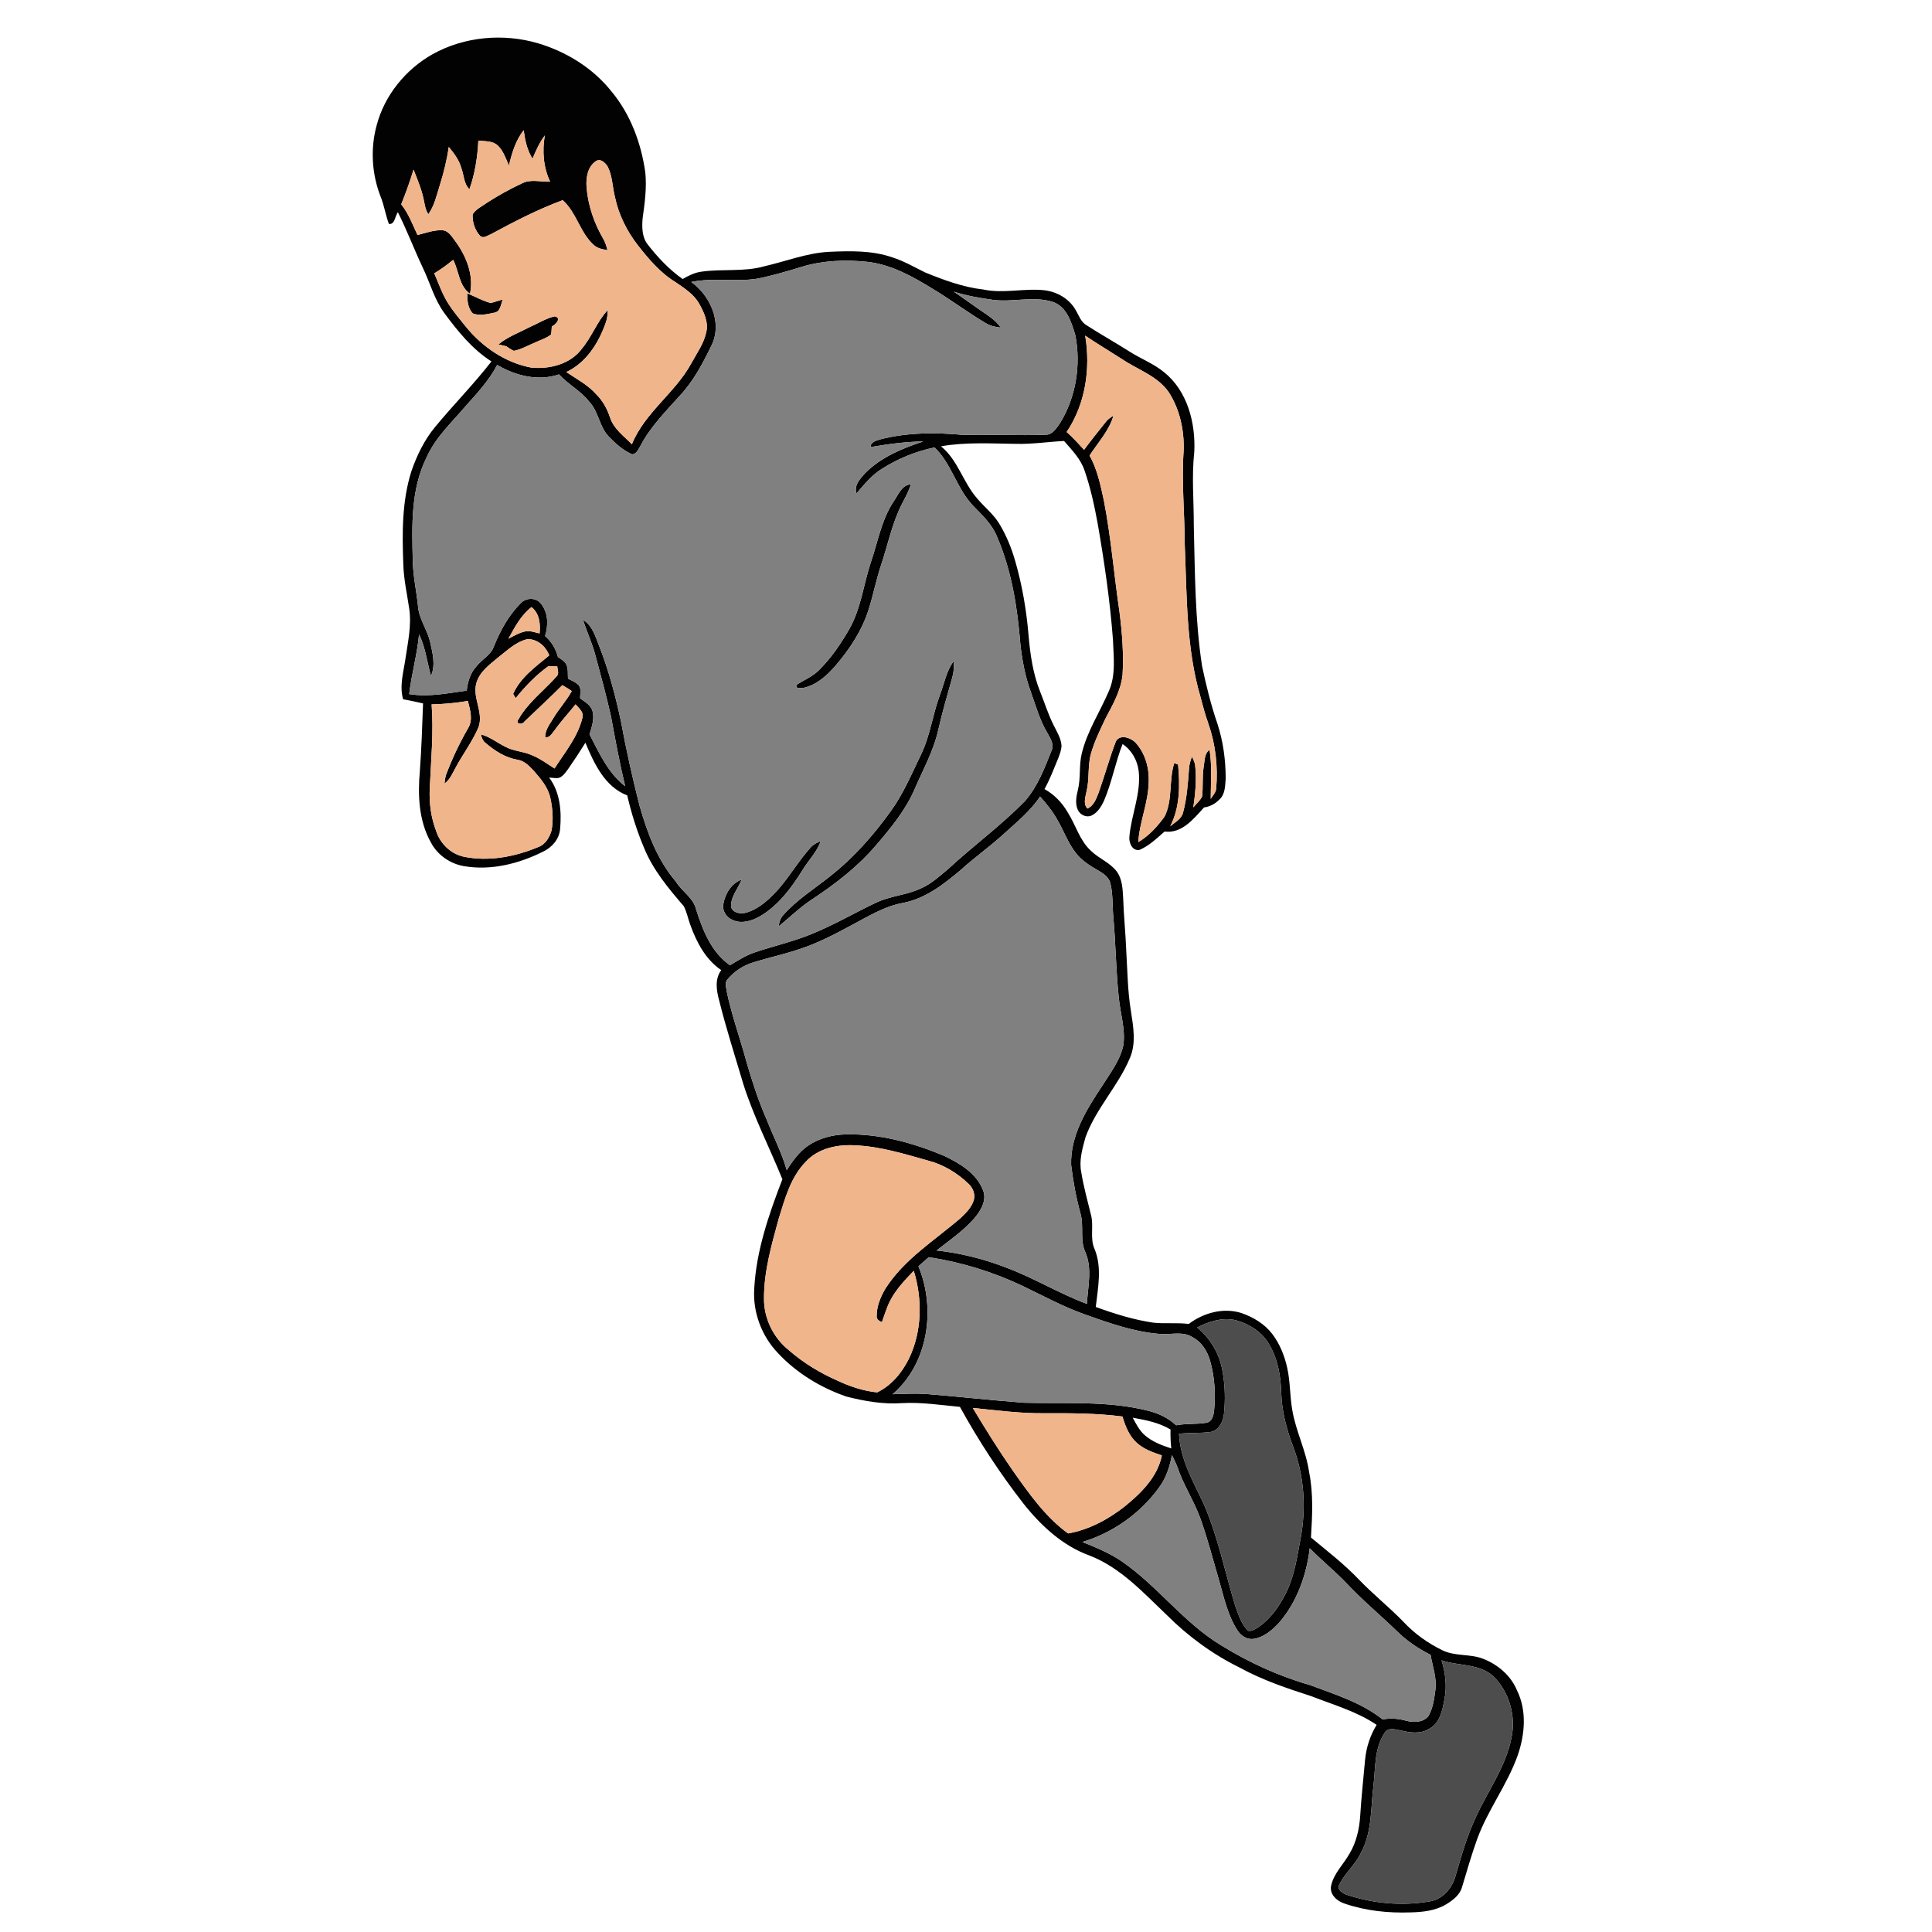 <?xml version="1.0" encoding="UTF-8" ?>
<!DOCTYPE svg PUBLIC "-//W3C//DTD SVG 1.1//EN" "http://www.w3.org/Graphics/SVG/1.1/DTD/svg11.dtd">
<svg width="1000pt" height="1000pt" viewBox="0 0 1000 1000" version="1.1" xmlns="http://www.w3.org/2000/svg">
	<g id="#020202ff">
		<path fill="#020202" opacity="1.00"
			d=" M 223.97 28.02 C 240.38 18.91 260.47 17.13 278.42 22.38 C 293.20 26.78 306.97 35.28 316.59 47.44 C 326.35 59.20 331.83 74.02 333.98 89.03 C 334.84 97.06 333.72 105.13 332.61 113.08 C 332.23 117.66 332.28 122.87 335.32 126.62 C 340.52 133.30 346.39 139.54 353.34 144.42 C 356.40 142.67 359.63 141.03 363.18 140.60 C 373.98 139.07 385.13 140.84 395.75 137.79 C 406.79 135.26 417.53 130.99 428.94 130.35 C 439.94 129.88 451.27 129.54 461.83 133.20 C 467.84 135.09 473.29 138.31 478.92 141.05 C 488.58 144.96 498.47 148.66 508.90 149.84 C 519.44 152.10 530.13 149.06 540.74 150.25 C 547.16 151.06 553.42 154.63 556.68 160.34 C 558.42 163.20 559.43 166.76 562.58 168.46 C 569.68 173.07 577.10 177.18 584.25 181.73 C 590.19 185.58 596.95 188.09 602.46 192.60 C 614.63 202.30 618.92 219.00 618.15 233.97 C 616.76 246.64 617.95 259.37 617.91 272.07 C 618.51 296.33 618.50 320.73 622.19 344.78 C 624.34 354.90 626.80 364.99 630.19 374.77 C 633.13 383.86 634.41 393.43 634.41 402.97 C 634.12 406.73 634.19 411.24 631.05 413.91 C 628.94 416.08 626.20 417.53 623.20 417.94 C 617.82 423.83 611.74 431.56 602.77 430.41 C 598.76 433.90 594.80 437.79 589.85 439.89 C 586.06 440.67 584.21 436.11 584.57 433.04 C 585.55 421.64 590.70 410.69 589.38 399.09 C 588.70 393.52 585.76 388.24 581.04 385.12 C 577.27 394.69 575.52 404.94 571.45 414.40 C 570.03 417.48 568.12 420.69 564.90 422.15 C 562.26 423.34 559.02 421.72 557.88 419.19 C 556.39 415.93 557.09 412.24 557.90 408.91 C 559.47 402.71 558.40 396.20 559.92 390.00 C 562.67 378.55 569.27 368.61 573.86 357.91 C 577.69 349.46 576.36 339.98 576.06 331.02 C 574.52 310.81 571.59 290.73 568.12 270.78 C 566.41 261.55 564.43 252.33 561.33 243.46 C 559.32 237.49 554.80 232.91 550.75 228.25 C 542.49 228.67 534.27 229.95 525.98 229.74 C 512.99 229.59 499.92 228.74 487.05 231.01 C 495.87 238.14 498.51 249.84 505.89 258.13 C 509.54 262.48 514.14 266.04 517.13 270.93 C 520.82 276.96 523.51 283.55 525.45 290.33 C 529.10 302.92 531.30 315.90 532.39 328.95 C 533.23 338.71 534.65 348.55 538.26 357.71 C 540.68 363.68 542.55 369.89 545.50 375.63 C 547.13 378.95 549.23 382.23 549.44 386.02 C 549.33 388.32 548.50 390.50 547.68 392.62 C 545.45 397.94 543.45 403.37 540.63 408.42 C 545.63 411.23 549.73 415.41 552.59 420.39 C 556.80 426.93 558.77 434.98 564.66 440.37 C 568.73 444.38 574.48 446.40 577.98 451.03 C 580.97 455.03 581.06 460.24 581.36 465.02 C 581.65 474.02 582.60 482.98 582.94 491.99 C 583.58 502.49 583.65 513.05 585.38 523.46 C 586.61 531.45 588.16 540.01 584.80 547.71 C 578.70 562.23 567.16 573.84 561.82 588.74 C 560.22 594.59 558.41 600.77 559.68 606.87 C 560.87 614.34 562.96 621.63 564.73 628.98 C 566.21 634.71 564.06 640.85 566.51 646.40 C 570.53 656.00 568.28 666.54 567.17 676.48 C 576.82 680.01 586.68 683.09 596.87 684.60 C 602.99 685.28 609.17 684.48 615.29 685.28 C 622.94 679.50 633.22 676.67 642.56 679.62 C 648.69 681.77 654.56 685.24 658.54 690.48 C 662.44 695.62 664.89 701.76 666.27 708.03 C 667.88 715.24 667.59 722.69 668.90 729.95 C 670.75 740.90 676.04 750.93 677.59 761.96 C 679.86 773.11 679.24 784.54 678.56 795.82 C 687.03 802.86 695.79 809.61 703.41 817.61 C 710.75 825.26 719.08 831.87 726.46 839.48 C 732.19 845.64 739.14 850.57 746.69 854.23 C 753.19 857.36 760.74 855.97 767.42 858.49 C 775.13 861.42 782.00 867.19 785.19 874.93 C 790.36 885.37 789.30 897.70 785.61 908.43 C 780.24 923.68 770.12 936.69 764.59 951.87 C 761.62 960.09 759.24 968.52 756.71 976.88 C 755.55 980.89 752.01 983.54 748.62 985.63 C 743.05 988.99 736.41 989.72 730.05 989.85 C 718.50 990.25 706.76 989.05 695.81 985.24 C 691.99 984.01 688.05 980.46 688.98 976.07 C 690.36 969.63 695.41 965.00 698.52 959.42 C 702.03 953.57 703.57 946.77 704.03 940.02 C 704.61 930.31 705.71 920.65 706.55 910.97 C 707.15 904.54 709.17 898.29 712.54 892.79 C 702.31 885.83 690.29 882.47 678.89 878.00 C 666.19 873.88 653.45 869.64 641.70 863.17 C 627.74 856.31 615.05 847.04 604.06 836.06 C 591.82 824.43 580.01 811.34 563.88 805.12 C 549.96 800.07 538.77 789.65 529.71 778.22 C 517.44 762.47 506.49 745.68 496.86 728.19 C 486.93 727.27 477.02 725.71 467.02 726.25 C 457.24 726.97 447.45 725.25 438.02 722.84 C 424.74 718.22 412.30 710.69 402.68 700.37 C 394.24 691.57 389.58 679.22 390.39 667.02 C 391.43 647.38 397.95 628.58 404.96 610.38 C 398.30 593.95 390.13 578.10 384.76 561.16 C 380.48 546.70 375.84 532.34 372.20 517.70 C 370.81 512.55 369.90 506.73 373.32 502.14 C 365.20 496.66 360.51 487.62 357.27 478.64 C 356.08 475.45 355.52 472.00 353.88 468.99 C 345.92 459.75 337.93 450.16 333.31 438.73 C 329.62 430.00 326.79 420.92 324.65 411.69 C 313.03 407.28 307.49 395.13 303.01 384.43 C 300.14 389.05 297.14 393.59 294.05 398.06 C 292.79 399.72 291.59 401.62 289.63 402.51 C 287.88 403.08 286.00 402.50 284.23 402.47 C 289.93 410.01 290.74 420.00 289.91 429.11 C 289.47 434.40 285.62 438.74 280.93 440.89 C 268.52 447.07 254.24 450.67 240.38 448.35 C 233.09 447.19 226.44 442.59 223.02 436.03 C 216.72 424.81 216.19 411.47 217.33 398.95 C 218.16 387.35 218.55 375.72 218.97 364.09 C 215.54 363.33 212.12 362.53 208.65 361.95 C 206.66 355.03 208.84 347.96 209.84 341.08 C 211.10 332.47 213.09 323.77 211.81 315.04 C 210.70 307.37 208.94 299.77 208.75 291.98 C 208.14 275.94 208.02 259.49 212.90 244.02 C 215.73 235.80 219.58 227.80 225.15 221.07 C 234.66 209.53 245.20 198.88 254.38 187.08 C 244.40 180.74 236.92 171.39 229.96 162.02 C 224.74 154.86 222.55 146.16 218.71 138.29 C 214.28 128.88 210.60 119.13 205.94 109.83 C 204.47 111.74 204.41 116.33 201.31 115.92 C 199.55 111.33 198.89 106.39 197.02 101.83 C 192.45 90.13 191.63 76.99 194.96 64.86 C 199.05 49.29 210.00 35.87 223.97 28.02 M 263.43 85.69 C 261.80 82.12 260.60 78.14 257.68 75.35 C 255.00 72.79 250.99 73.21 247.60 72.76 C 247.17 81.30 245.86 89.87 242.98 97.96 C 240.06 95.14 240.17 90.84 238.87 87.25 C 237.73 82.98 235.08 79.38 232.27 76.07 C 231.32 82.78 229.68 89.36 227.66 95.83 C 226.03 100.97 224.88 106.43 221.70 110.91 C 220.53 109.08 219.97 106.98 219.62 104.86 C 218.60 98.94 216.26 93.36 214.05 87.81 C 212.17 93.88 210.07 99.88 207.66 105.76 C 211.46 110.48 213.56 116.22 216.09 121.65 C 220.36 120.58 224.63 118.94 229.10 119.18 C 232.37 119.52 234.04 122.75 235.85 125.09 C 241.39 132.70 245.36 142.57 243.26 152.05 C 237.49 147.93 237.61 140.30 234.56 134.50 C 231.45 137.03 228.22 139.42 224.78 141.48 C 227.13 146.94 229.05 152.63 232.34 157.63 C 234.98 161.61 238.03 165.31 241.06 169.00 C 249.57 179.52 261.57 187.78 275.01 190.27 C 284.54 191.21 295.47 188.44 301.32 180.29 C 306.43 174.16 309.10 166.30 314.56 160.48 C 314.53 162.64 314.35 164.83 313.59 166.88 C 309.95 177.38 303.53 187.69 293.14 192.57 C 298.51 196.22 304.41 199.27 308.75 204.24 C 312.10 207.54 314.30 211.75 315.78 216.17 C 317.71 222.04 322.94 225.70 327.06 229.95 C 333.74 213.46 349.56 203.34 357.90 187.91 C 360.74 182.72 364.35 177.73 365.58 171.84 C 366.74 166.63 364.34 161.57 361.86 157.15 C 359.13 152.26 354.25 149.24 349.79 146.13 C 341.84 141.33 335.77 134.13 330.11 126.90 C 324.43 119.57 320.19 111.08 318.30 101.97 C 316.95 96.80 317.04 91.20 314.59 86.36 C 313.39 84.33 310.86 81.78 308.38 83.45 C 304.07 86.39 303.24 92.14 303.61 96.97 C 304.38 106.38 307.53 115.56 312.29 123.69 C 313.32 125.49 313.91 127.48 314.45 129.46 C 311.91 129.06 309.21 128.57 307.26 126.75 C 300.15 120.32 298.43 109.97 291.24 103.61 C 278.41 108.36 266.24 114.66 254.22 121.16 C 252.52 121.79 250.57 123.48 248.75 122.34 C 245.86 119.36 244.39 115.05 244.65 110.93 C 246.33 108.21 249.44 106.84 251.96 105.00 C 257.73 101.28 263.75 97.91 269.98 95.01 C 274.55 92.55 279.84 94.20 284.75 94.03 C 281.21 86.61 280.59 78.13 282.00 70.10 C 279.23 73.75 277.39 77.95 275.64 82.15 C 272.80 77.72 271.74 72.51 271.06 67.37 C 266.89 72.69 264.94 79.22 263.43 85.69 M 415.03 138.09 C 407.42 140.44 399.77 142.68 391.96 144.24 C 380.65 146.04 369.07 143.60 357.81 145.96 C 367.60 153.02 373.90 166.83 368.46 178.42 C 363.92 187.77 359.06 197.20 351.86 204.82 C 344.57 212.97 336.69 220.84 331.58 230.63 C 330.45 232.37 329.61 235.04 327.15 235.15 C 322.50 233.10 318.60 229.61 315.10 225.98 C 310.16 220.89 309.90 213.09 305.01 207.97 C 300.66 202.29 294.11 199.03 289.35 193.79 C 278.56 197.46 266.86 194.50 257.33 188.89 C 253.20 196.86 247.06 203.45 241.12 210.07 C 233.92 218.59 225.41 226.33 220.84 236.70 C 212.58 253.16 213.20 272.09 213.65 290.00 C 213.76 297.79 215.46 305.41 216.30 313.13 C 216.61 319.98 221.08 325.64 222.61 332.20 C 223.88 337.94 225.62 344.24 223.05 349.87 C 221.04 342.66 220.21 335.11 216.90 328.31 C 215.97 338.75 212.98 348.85 211.81 359.25 C 221.79 360.93 231.70 358.80 241.57 357.47 C 242.09 352.87 243.46 348.18 246.73 344.76 C 249.55 341.19 254.15 339.00 255.68 334.49 C 258.93 326.41 263.24 318.56 269.41 312.34 C 272.10 309.36 277.16 309.10 279.83 312.24 C 283.77 316.89 283.93 323.62 282.11 329.21 C 285.46 332.01 287.66 335.84 288.78 340.03 C 290.36 341.22 292.36 342.16 293.19 344.08 C 294.19 346.32 293.82 348.86 293.99 351.25 C 295.86 352.24 297.92 353.02 299.44 354.54 C 301.06 356.46 300.22 359.14 300.25 361.43 C 302.69 363.28 305.83 364.91 306.70 368.09 C 307.79 372.14 306.28 376.24 305.13 380.10 C 310.15 389.70 314.73 400.14 323.58 406.92 C 320.68 394.93 318.47 382.79 316.22 370.67 C 313.81 360.00 310.95 349.44 308.09 338.88 C 306.45 332.70 303.68 326.91 301.77 320.82 C 306.72 323.79 308.22 329.65 310.25 334.66 C 315.12 347.13 318.56 360.11 321.37 373.18 C 324.07 387.90 327.32 402.51 331.03 417.01 C 335.01 430.96 340.19 445.01 349.74 456.19 C 352.88 461.39 358.87 464.64 360.34 470.80 C 363.73 481.54 368.23 492.94 377.84 499.60 C 382.02 497.13 386.12 494.43 390.77 492.91 C 400.30 489.67 410.17 487.46 419.52 483.68 C 431.16 479.01 442.01 472.65 453.31 467.28 C 460.74 463.67 469.26 463.36 476.71 459.80 C 482.07 457.49 486.37 453.44 490.80 449.76 C 503.80 437.73 518.20 427.25 530.59 414.54 C 537.15 407.01 540.70 397.50 544.34 388.35 C 545.80 384.99 543.38 381.82 541.89 378.98 C 538.00 372.40 536.05 364.96 533.44 357.84 C 530.54 349.86 529.01 341.45 528.10 333.04 C 526.60 314.27 523.61 295.30 516.11 277.92 C 513.63 271.54 508.58 266.81 503.92 262.02 C 495.25 253.19 492.70 240.22 483.75 231.60 C 474.13 233.57 464.88 237.35 456.59 242.59 C 451.28 245.85 447.34 250.73 443.33 255.38 C 441.87 251.18 445.27 247.75 447.81 244.88 C 455.98 236.63 467.02 232.07 477.86 228.50 C 468.70 228.64 459.62 229.84 450.61 231.42 C 450.52 228.79 453.43 228.15 455.37 227.47 C 469.57 223.76 484.45 223.79 498.98 225.14 C 513.03 224.79 527.09 225.57 541.14 225.01 C 544.88 225.16 546.90 221.43 548.80 218.79 C 556.94 205.44 559.55 188.86 556.60 173.56 C 554.60 166.87 552.14 158.55 544.69 156.19 C 534.70 153.14 524.22 156.54 514.05 155.22 C 507.17 154.27 500.28 153.08 493.65 150.96 C 497.92 153.78 502.04 156.81 506.23 159.73 C 510.40 162.70 515.06 165.25 518.02 169.58 C 515.21 169.28 512.39 168.66 509.99 167.13 C 500.84 161.69 492.32 155.27 483.20 149.77 C 472.68 143.29 461.54 136.96 449.04 135.54 C 437.70 134.34 426.00 134.77 415.03 138.09 M 561.69 173.73 C 564.55 190.70 561.84 209.18 552.09 223.60 C 555.35 226.41 558.17 229.68 561.11 232.82 C 564.73 227.90 568.58 223.16 572.37 218.38 C 573.39 216.99 574.83 216.03 576.31 215.19 C 574.04 223.00 568.29 229.07 563.96 235.78 C 567.97 242.98 569.64 251.14 571.37 259.11 C 575.09 278.22 576.62 297.67 579.47 316.91 C 580.81 327.55 581.67 338.30 581.05 349.04 C 580.28 357.40 575.92 364.79 572.11 372.08 C 569.39 377.83 566.58 383.59 564.79 389.72 C 562.85 396.16 564.01 403.02 562.42 409.52 C 561.85 412.44 560.53 415.97 562.82 418.50 C 566.36 417.00 567.53 413.07 568.83 409.80 C 571.91 401.10 574.31 392.15 577.66 383.55 C 579.96 379.95 585.19 381.84 587.68 384.30 C 592.77 389.82 594.96 397.63 594.55 405.04 C 594.34 415.57 589.81 425.40 589.18 435.86 C 594.69 432.64 599.06 427.80 602.76 422.69 C 607.09 414.08 604.91 403.94 607.79 394.97 C 608.29 395.17 609.28 395.56 609.78 395.75 C 610.76 406.42 610.78 417.94 605.70 427.67 C 608.14 425.63 611.49 423.98 612.33 420.65 C 614.33 413.24 614.87 405.55 615.43 397.93 C 615.53 395.76 616.16 393.66 616.98 391.67 C 617.58 393.07 618.40 394.45 618.60 396.01 C 619.39 403.31 618.75 410.67 617.64 417.91 C 619.18 416.09 621.07 414.49 622.19 412.34 C 622.80 407.24 622.20 402.05 623.01 396.96 C 623.60 393.90 623.24 390.16 626.05 388.07 C 627.44 396.46 626.68 405.04 626.67 413.51 C 627.70 411.77 629.39 410.21 629.50 408.07 C 630.47 396.74 629.17 385.18 625.41 374.43 C 623.79 369.99 622.60 365.41 621.40 360.85 C 613.88 335.30 614.34 308.39 613.23 282.03 C 613.18 265.67 611.50 249.30 612.67 232.96 C 612.96 222.56 610.64 211.81 604.95 203.01 C 599.14 194.63 589.08 191.46 580.95 186.01 C 574.54 181.90 568.00 177.99 561.69 173.73 M 263.15 330.61 C 265.99 329.12 268.81 327.43 271.99 326.79 C 274.47 326.36 276.89 327.34 279.29 327.86 C 279.79 323.02 279.22 317.47 275.12 314.24 C 269.65 318.43 266.39 324.69 263.15 330.61 M 257.55 340.55 C 253.23 344.13 248.26 347.79 246.61 353.43 C 244.33 361.19 250.53 368.78 247.65 376.48 C 244.57 383.73 239.76 390.08 236.02 396.99 C 234.28 400.01 233.04 403.51 230.05 405.58 C 230.26 403.98 230.40 402.37 230.94 400.85 C 234.05 392.63 237.82 384.68 242.19 377.07 C 244.99 372.68 243.34 367.42 242.15 362.81 C 235.96 363.86 229.69 364.46 223.41 364.59 C 224.50 379.07 223.09 393.57 222.44 408.03 C 222.07 415.54 223.06 423.16 225.77 430.20 C 227.88 436.72 233.37 442.03 240.14 443.45 C 253.01 446.06 266.46 443.47 278.45 438.49 C 282.22 437.22 284.43 433.47 285.48 429.84 C 286.51 424.27 286.05 418.50 284.85 413.00 C 283.64 407.43 279.82 403.00 276.16 398.84 C 273.88 396.46 271.44 393.82 268.02 393.28 C 261.71 392.24 256.20 388.73 251.42 384.64 C 249.94 383.58 249.29 381.87 248.96 380.14 C 253.58 381.33 257.31 384.45 261.55 386.50 C 265.77 388.84 270.77 388.87 275.14 390.81 C 279.44 392.50 283.14 395.32 287.02 397.76 C 292.30 389.51 298.87 381.68 301.33 372.01 C 302.58 368.84 299.75 366.66 297.91 364.58 C 294.30 369.09 290.36 373.33 287.02 378.05 C 285.71 379.52 284.59 382.03 282.22 381.59 C 282.07 377.76 284.68 374.69 286.51 371.58 C 289.38 366.76 293.27 362.63 295.95 357.69 C 294.36 356.61 292.73 355.60 291.08 354.64 C 284.65 361.04 278.00 367.22 271.44 373.48 C 270.37 375.29 266.53 374.86 268.36 372.33 C 273.28 363.62 281.52 357.48 288.09 350.11 C 289.58 348.73 288.53 346.67 288.46 344.96 C 286.95 344.88 285.44 344.81 283.94 344.74 C 277.46 349.39 271.93 355.15 266.94 361.33 C 266.61 360.79 265.93 359.72 265.59 359.18 C 269.34 350.66 277.31 345.03 284.28 339.25 C 282.53 334.55 278.21 330.75 273.03 330.82 C 266.92 332.21 262.35 336.84 257.55 340.55 M 519.06 432.09 C 512.06 438.45 504.30 443.91 497.30 450.28 C 488.46 457.75 478.83 465.24 467.17 467.40 C 457.59 469.15 449.27 474.39 440.79 478.87 C 432.00 483.60 423.11 488.30 413.56 491.34 C 405.79 493.98 397.75 495.68 389.92 498.13 C 384.82 499.68 380.17 502.66 376.72 506.74 C 374.95 508.39 375.91 510.98 376.13 513.05 C 378.72 525.54 383.13 537.55 386.44 549.85 C 389.36 559.85 392.56 569.78 396.76 579.32 C 400.18 588.12 404.64 596.53 407.20 605.65 C 410.23 600.99 413.51 596.30 418.13 593.09 C 423.92 589.11 430.99 587.27 437.97 587.16 C 455.48 586.79 472.67 591.54 488.70 598.27 C 496.80 602.16 505.51 607.28 508.83 616.14 C 510.75 620.80 508.13 625.68 505.33 629.35 C 499.61 636.50 491.88 641.61 484.77 647.24 C 496.87 648.54 508.79 651.52 520.16 655.86 C 534.74 661.23 548.04 669.45 562.58 674.90 C 563.05 666.05 565.44 656.73 561.82 648.23 C 558.81 641.84 561.16 634.65 559.23 628.03 C 556.99 619.81 555.43 611.42 554.42 602.96 C 553.95 587.84 562.24 574.51 570.28 562.37 C 574.55 555.55 579.78 548.94 581.47 540.90 C 582.60 532.48 579.76 524.24 579.03 515.91 C 577.61 502.29 577.49 488.58 576.28 474.94 C 575.70 469.00 576.15 462.93 574.71 457.11 C 573.85 453.70 570.60 451.85 567.81 450.18 C 563.88 447.95 560.00 445.43 557.14 441.87 C 552.95 436.71 550.75 430.34 547.46 424.63 C 545.01 420.11 541.72 416.13 538.35 412.28 C 533.17 420.01 525.88 425.89 519.06 432.09 M 417.20 601.18 C 409.22 609.25 406.26 620.48 403.00 631.00 C 399.34 644.41 395.41 658.01 395.44 672.03 C 395.34 682.31 400.24 692.42 408.27 698.82 C 415.93 705.56 424.78 710.82 434.10 714.90 C 440.39 717.82 447.11 719.98 454.02 720.69 C 461.36 717.18 466.83 710.54 470.41 703.35 C 477.25 689.26 477.52 672.62 472.97 657.78 C 468.47 662.43 463.92 667.19 460.90 672.97 C 458.95 676.56 457.92 680.54 456.46 684.35 C 455.07 683.76 453.58 682.89 453.77 681.13 C 453.75 676.17 455.72 671.44 458.15 667.21 C 467.89 651.77 483.81 642.03 497.35 630.33 C 500.12 627.67 503.04 624.78 504.08 620.97 C 504.85 617.96 503.52 614.80 501.32 612.74 C 495.46 607.10 488.26 602.76 480.36 600.72 C 468.12 597.29 455.80 593.44 443.02 592.85 C 433.83 592.23 423.71 594.18 417.20 601.18 M 475.38 655.42 C 484.50 677.37 480.54 705.73 462.01 721.65 C 467.69 721.44 473.37 721.20 479.05 721.49 C 496.05 722.88 513.02 724.76 530.03 726.06 C 551.37 726.66 573.10 724.89 594.02 730.14 C 599.45 731.46 604.65 733.83 608.74 737.72 C 613.96 736.72 619.33 737.31 624.54 736.39 C 627.46 735.77 628.16 732.56 628.42 730.03 C 629.26 721.47 628.70 712.69 626.36 704.40 C 624.97 699.49 622.14 694.83 617.56 692.33 C 612.39 688.74 605.87 691.03 600.06 690.43 C 586.72 689.33 573.98 684.79 561.45 680.33 C 550.35 676.39 539.99 670.73 529.39 665.65 C 514.01 658.33 497.57 653.29 480.73 650.72 C 478.94 652.28 477.16 653.85 475.38 655.42 M 619.65 687.08 C 626.57 692.84 631.40 701.00 632.81 709.92 C 634.10 717.14 634.32 724.56 633.52 731.85 C 633.10 735.93 630.80 740.56 626.33 741.23 C 621.01 741.89 615.61 741.51 610.27 742.10 C 610.80 755.40 617.74 767.03 623.20 778.78 C 630.42 795.51 634.01 813.48 639.25 830.87 C 640.93 835.51 642.42 840.55 646.04 844.10 C 647.97 844.40 649.69 843.26 651.24 842.27 C 657.84 837.82 662.43 831.03 665.89 823.99 C 670.12 815.25 671.43 805.52 673.22 796.09 C 676.14 780.32 675.04 763.72 669.29 748.71 C 665.96 739.84 663.47 730.58 663.17 721.06 C 662.92 712.42 661.48 703.56 657.01 696.02 C 653.41 689.54 646.71 685.30 639.70 683.36 C 632.80 681.69 625.78 684.00 619.65 687.08 M 503.51 728.75 C 510.07 739.68 516.81 750.51 524.08 760.98 C 532.47 772.84 540.94 785.07 552.85 793.71 C 563.60 791.80 573.46 786.52 582.00 779.85 C 590.54 772.94 599.15 764.50 601.38 753.31 C 596.73 751.76 591.93 750.10 588.27 746.70 C 584.40 743.15 582.46 738.09 580.96 733.18 C 567.37 731.44 553.66 731.44 539.99 731.49 C 527.77 731.61 515.65 729.94 503.51 728.75 M 586.29 733.80 C 588.10 737.12 589.84 740.64 592.81 743.10 C 596.68 746.35 601.48 748.18 606.24 749.70 C 605.91 746.44 605.76 743.17 605.86 739.91 C 599.91 736.33 593.03 735.00 586.29 733.80 M 606.59 753.16 C 605.47 759.14 603.58 765.05 599.90 769.98 C 590.23 783.33 576.04 793.40 560.24 798.13 C 567.32 800.99 574.47 803.89 580.79 808.26 C 599.34 821.07 612.78 840.05 632.22 851.71 C 646.51 860.50 661.86 867.56 678.01 872.17 C 690.98 877.04 704.65 881.20 715.65 889.98 C 719.65 889.23 723.73 889.51 727.65 890.60 C 731.56 891.64 736.47 891.70 739.29 888.31 C 741.67 884.31 742.29 879.55 742.91 875.01 C 743.84 868.71 741.50 862.65 740.45 856.53 C 734.02 853.32 728.01 849.24 722.91 844.15 C 714.23 835.80 704.96 828.06 696.72 819.24 C 690.73 813.00 683.94 807.58 677.92 801.37 C 676.25 815.36 671.29 829.22 662.01 839.98 C 658.49 843.72 654.25 847.42 649.01 848.25 C 645.45 848.87 642.15 846.62 640.39 843.69 C 635.40 835.92 633.50 826.75 630.99 818.00 C 627.80 807.20 625.04 796.27 621.21 785.67 C 617.89 776.64 612.49 768.52 609.43 759.39 C 608.65 757.23 607.56 755.22 606.59 753.16 M 746.15 859.39 C 748.14 865.87 749.01 872.75 747.66 879.46 C 746.62 885.10 745.37 891.91 739.76 894.82 C 735.35 897.62 729.91 896.89 725.12 895.69 C 722.38 895.22 718.62 893.90 716.79 896.80 C 711.32 904.77 712.00 914.85 710.93 924.03 C 709.43 935.85 710.30 948.50 704.29 959.25 C 701.50 965.20 696.17 969.46 693.32 975.34 C 691.55 978.06 695.16 980.05 697.33 980.81 C 711.02 985.32 725.88 986.63 740.09 984.14 C 746.70 983.13 751.55 977.37 753.31 971.20 C 756.34 960.88 759.22 950.46 763.83 940.71 C 770.07 926.97 779.48 914.40 782.36 899.34 C 784.71 888.18 781.19 875.84 773.10 867.79 C 765.77 860.92 755.05 862.44 746.15 859.39 Z" />
		<path fill="#020202" opacity="1.00"
			d=" M 244.81 162.28 C 242.09 159.64 241.81 155.43 241.89 151.85 C 245.91 153.47 249.71 155.71 253.92 156.81 C 256.07 156.39 258.12 155.56 260.23 154.98 C 259.19 157.44 259.14 161.40 255.81 161.86 C 252.25 162.59 248.34 163.58 244.81 162.28 Z" />
		<path fill="#020202" opacity="1.00"
			d=" M 274.31 169.24 C 278.54 167.37 282.54 164.81 287.08 163.74 C 290.87 164.47 287.66 168.13 285.61 168.95 C 285.50 170.35 285.50 171.77 285.21 173.15 C 282.84 175.06 279.85 175.93 277.13 177.21 C 273.43 178.70 269.93 180.84 265.97 181.60 C 264.55 181.01 263.32 180.07 262.06 179.23 C 260.68 178.94 259.31 178.62 257.95 178.26 C 262.82 174.29 268.79 172.11 274.31 169.24 Z" />
		<path fill="#020202" opacity="1.00"
			d=" M 462.52 259.59 C 464.95 256.19 466.61 251.03 471.48 250.68 C 470.01 255.49 467.19 259.70 465.21 264.29 C 461.25 273.31 459.23 282.99 456.10 292.29 C 453.55 299.91 452.03 307.82 449.62 315.49 C 446.20 326.30 439.85 335.94 432.52 344.49 C 428.10 349.62 422.73 354.52 415.94 356.03 C 414.55 356.04 411.33 356.78 412.37 354.37 C 416.26 351.94 420.62 350.15 423.91 346.85 C 430.19 340.64 435.19 333.24 439.59 325.62 C 445.73 314.83 446.97 302.26 450.87 290.65 C 454.45 280.20 456.31 268.95 462.52 259.59 Z" />
		<path fill="#020202" opacity="1.00"
			d=" M 486.53 359.62 C 488.78 353.80 489.78 347.38 493.58 342.28 C 493.94 345.21 493.66 348.18 492.80 351.00 C 490.33 359.93 487.66 368.80 485.64 377.84 C 483.24 388.63 477.78 398.34 473.45 408.40 C 468.74 419.29 461.15 428.54 453.48 437.46 C 444.09 448.51 432.50 457.43 420.47 465.41 C 414.14 469.52 408.77 474.82 402.95 479.56 C 403.36 477.40 403.90 475.16 405.49 473.55 C 412.46 465.71 421.43 460.10 429.58 453.61 C 441.88 443.95 452.29 432.12 461.36 419.43 C 467.70 410.57 471.91 400.46 476.64 390.70 C 481.47 380.86 482.72 369.82 486.53 359.62 Z" />
		<path fill="#020202" opacity="1.00"
			d=" M 419.60 438.63 C 420.97 437.05 422.90 436.16 424.78 435.35 C 422.88 441.07 418.39 445.30 415.36 450.39 C 409.60 459.62 402.85 468.74 393.29 474.32 C 389.08 476.71 383.69 478.38 379.08 476.13 C 375.98 474.80 373.77 471.46 374.37 468.04 C 375.29 462.66 378.49 457.23 383.85 455.29 C 382.04 460.01 378.02 464.23 378.43 469.55 C 379.53 472.75 383.71 473.21 386.53 472.29 C 393.24 470.24 398.45 465.16 403.04 460.07 C 408.97 453.24 413.53 445.34 419.60 438.63 Z" />
	</g>
	<g id="#f0b58bff">
		<path fill="#f0b58b" opacity="1.00"
			d=" M 263.43 85.69 C 264.94 79.22 266.89 72.69 271.06 67.37 C 271.74 72.51 272.80 77.72 275.64 82.15 C 277.39 77.95 279.23 73.75 282.00 70.10 C 280.59 78.13 281.21 86.61 284.75 94.03 C 279.84 94.20 274.55 92.55 269.98 95.01 C 263.75 97.91 257.73 101.28 251.96 105.00 C 249.44 106.84 246.33 108.21 244.65 110.93 C 244.39 115.05 245.86 119.36 248.75 122.34 C 250.57 123.48 252.52 121.79 254.22 121.16 C 266.24 114.66 278.41 108.36 291.24 103.61 C 298.43 109.97 300.15 120.32 307.26 126.75 C 309.21 128.57 311.91 129.06 314.45 129.46 C 313.91 127.48 313.32 125.49 312.29 123.69 C 307.53 115.56 304.38 106.38 303.61 96.97 C 303.24 92.14 304.07 86.39 308.38 83.45 C 310.86 81.78 313.39 84.33 314.59 86.36 C 317.04 91.20 316.95 96.80 318.30 101.97 C 320.19 111.08 324.43 119.57 330.11 126.90 C 335.77 134.13 341.84 141.33 349.79 146.13 C 354.25 149.24 359.13 152.26 361.86 157.15 C 364.34 161.57 366.74 166.63 365.58 171.84 C 364.35 177.73 360.74 182.72 357.90 187.91 C 349.56 203.34 333.74 213.46 327.06 229.95 C 322.94 225.70 317.71 222.04 315.78 216.17 C 314.30 211.75 312.10 207.54 308.75 204.24 C 304.41 199.27 298.51 196.22 293.14 192.57 C 303.53 187.69 309.95 177.38 313.59 166.88 C 314.35 164.83 314.53 162.64 314.56 160.48 C 309.10 166.30 306.43 174.16 301.32 180.29 C 295.47 188.44 284.54 191.21 275.01 190.27 C 261.57 187.78 249.57 179.52 241.06 169.00 C 238.03 165.31 234.98 161.61 232.34 157.63 C 229.05 152.63 227.13 146.94 224.78 141.48 C 228.22 139.42 231.45 137.03 234.56 134.50 C 237.61 140.30 237.49 147.93 243.26 152.05 C 245.36 142.57 241.39 132.70 235.85 125.09 C 234.04 122.75 232.37 119.52 229.10 119.18 C 224.63 118.94 220.36 120.58 216.09 121.65 C 213.56 116.22 211.46 110.48 207.66 105.76 C 210.07 99.88 212.17 93.88 214.05 87.81 C 216.26 93.36 218.60 98.94 219.62 104.86 C 219.97 106.98 220.53 109.08 221.70 110.91 C 224.88 106.43 226.03 100.97 227.66 95.83 C 229.68 89.36 231.32 82.78 232.27 76.07 C 235.08 79.38 237.73 82.98 238.87 87.25 C 240.17 90.84 240.06 95.14 242.98 97.96 C 245.86 89.87 247.17 81.30 247.60 72.76 C 250.99 73.21 255.00 72.79 257.68 75.35 C 260.60 78.14 261.80 82.12 263.43 85.69 M 244.81 162.28 C 248.34 163.58 252.25 162.59 255.81 161.86 C 259.14 161.40 259.19 157.44 260.23 154.98 C 258.12 155.56 256.07 156.39 253.92 156.81 C 249.71 155.71 245.91 153.47 241.89 151.85 C 241.81 155.43 242.09 159.64 244.81 162.28 M 274.31 169.24 C 268.79 172.11 262.82 174.29 257.95 178.26 C 259.31 178.62 260.68 178.94 262.06 179.23 C 263.32 180.07 264.55 181.01 265.97 181.60 C 269.93 180.84 273.43 178.70 277.13 177.21 C 279.85 175.93 282.84 175.06 285.21 173.15 C 285.50 171.77 285.50 170.35 285.61 168.95 C 287.66 168.13 290.87 164.47 287.08 163.74 C 282.54 164.81 278.54 167.37 274.31 169.24 Z" />
		<path fill="#f0b58b" opacity="1.00"
			d=" M 561.69 173.73 C 568.00 177.99 574.54 181.90 580.95 186.01 C 589.08 191.46 599.14 194.63 604.95 203.01 C 610.64 211.81 612.96 222.56 612.67 232.96 C 611.50 249.30 613.18 265.67 613.23 282.03 C 614.34 308.39 613.88 335.30 621.40 360.85 C 622.60 365.41 623.79 369.99 625.41 374.43 C 629.17 385.18 630.47 396.74 629.50 408.07 C 629.39 410.21 627.70 411.77 626.67 413.51 C 626.68 405.04 627.44 396.46 626.05 388.07 C 623.24 390.16 623.60 393.90 623.01 396.96 C 622.20 402.05 622.80 407.24 622.19 412.34 C 621.07 414.49 619.18 416.09 617.64 417.91 C 618.75 410.67 619.39 403.31 618.60 396.01 C 618.40 394.45 617.58 393.07 616.98 391.67 C 616.16 393.66 615.53 395.76 615.43 397.93 C 614.87 405.55 614.33 413.24 612.33 420.65 C 611.49 423.98 608.14 425.63 605.70 427.67 C 610.78 417.94 610.76 406.42 609.78 395.75 C 609.28 395.56 608.29 395.17 607.79 394.97 C 604.91 403.94 607.09 414.08 602.76 422.69 C 599.06 427.80 594.69 432.64 589.18 435.86 C 589.81 425.40 594.34 415.57 594.55 405.04 C 594.96 397.63 592.77 389.82 587.68 384.30 C 585.19 381.84 579.96 379.95 577.66 383.55 C 574.31 392.15 571.91 401.10 568.83 409.80 C 567.53 413.07 566.36 417.00 562.82 418.50 C 560.53 415.97 561.85 412.44 562.42 409.52 C 564.01 403.02 562.85 396.16 564.79 389.72 C 566.58 383.59 569.39 377.83 572.11 372.08 C 575.92 364.79 580.28 357.40 581.05 349.04 C 581.67 338.30 580.81 327.55 579.47 316.91 C 576.62 297.67 575.09 278.22 571.37 259.11 C 569.64 251.14 567.97 242.98 563.96 235.78 C 568.29 229.07 574.04 223.00 576.31 215.19 C 574.83 216.03 573.39 216.99 572.37 218.38 C 568.58 223.16 564.73 227.90 561.11 232.82 C 558.17 229.68 555.35 226.41 552.09 223.60 C 561.84 209.18 564.55 190.70 561.69 173.73 Z" />
		<path fill="#f0b58b" opacity="1.00"
			d=" M 263.15 330.61 C 266.39 324.69 269.65 318.43 275.12 314.24 C 279.22 317.47 279.79 323.02 279.29 327.86 C 276.89 327.34 274.47 326.36 271.99 326.79 C 268.81 327.43 265.99 329.12 263.15 330.61 Z" />
		<path fill="#f0b58b" opacity="1.00"
			d=" M 257.55 340.55 C 262.35 336.84 266.92 332.21 273.03 330.82 C 278.21 330.75 282.53 334.55 284.28 339.25 C 277.31 345.03 269.34 350.66 265.59 359.18 C 265.93 359.72 266.61 360.79 266.94 361.33 C 271.93 355.15 277.46 349.39 283.94 344.74 C 285.44 344.81 286.95 344.88 288.46 344.96 C 288.53 346.67 289.58 348.73 288.09 350.11 C 281.52 357.48 273.28 363.62 268.36 372.33 C 266.53 374.86 270.37 375.29 271.44 373.48 C 278.00 367.22 284.65 361.04 291.08 354.64 C 292.73 355.60 294.36 356.61 295.95 357.69 C 293.27 362.63 289.38 366.76 286.51 371.58 C 284.68 374.69 282.07 377.76 282.22 381.59 C 284.59 382.03 285.71 379.52 287.02 378.05 C 290.36 373.33 294.30 369.09 297.91 364.58 C 299.75 366.66 302.58 368.84 301.33 372.01 C 298.87 381.68 292.30 389.51 287.02 397.76 C 283.14 395.32 279.44 392.50 275.14 390.81 C 270.77 388.87 265.77 388.84 261.55 386.50 C 257.31 384.45 253.58 381.33 248.96 380.14 C 249.29 381.87 249.94 383.58 251.42 384.64 C 256.20 388.73 261.71 392.24 268.02 393.28 C 271.44 393.82 273.88 396.46 276.16 398.84 C 279.82 403.00 283.64 407.43 284.85 413.00 C 286.05 418.50 286.51 424.27 285.48 429.84 C 284.43 433.47 282.22 437.22 278.45 438.49 C 266.46 443.47 253.01 446.06 240.14 443.45 C 233.37 442.03 227.88 436.72 225.77 430.20 C 223.06 423.16 222.07 415.54 222.44 408.03 C 223.09 393.57 224.50 379.07 223.41 364.59 C 229.69 364.46 235.96 363.86 242.15 362.81 C 243.34 367.42 244.99 372.68 242.19 377.07 C 237.82 384.68 234.05 392.63 230.94 400.85 C 230.40 402.37 230.26 403.98 230.05 405.58 C 233.04 403.51 234.28 400.01 236.02 396.99 C 239.76 390.08 244.57 383.73 247.65 376.48 C 250.53 368.78 244.33 361.19 246.61 353.43 C 248.26 347.79 253.23 344.13 257.55 340.55 Z" />
		<path fill="#f0b58b" opacity="1.00"
			d=" M 417.20 601.18 C 423.71 594.18 433.83 592.23 443.02 592.85 C 455.80 593.44 468.12 597.29 480.36 600.72 C 488.26 602.76 495.46 607.10 501.32 612.74 C 503.52 614.80 504.85 617.96 504.08 620.97 C 503.04 624.78 500.12 627.67 497.35 630.33 C 483.81 642.03 467.89 651.77 458.15 667.21 C 455.72 671.44 453.75 676.17 453.77 681.13 C 453.58 682.89 455.07 683.76 456.46 684.35 C 457.92 680.54 458.95 676.56 460.90 672.97 C 463.92 667.19 468.47 662.43 472.97 657.78 C 477.52 672.62 477.25 689.26 470.41 703.35 C 466.83 710.54 461.36 717.18 454.02 720.69 C 447.11 719.98 440.39 717.82 434.10 714.90 C 424.78 710.82 415.93 705.56 408.27 698.82 C 400.24 692.42 395.34 682.31 395.44 672.03 C 395.41 658.01 399.34 644.41 403.00 631.00 C 406.26 620.48 409.22 609.25 417.20 601.18 Z" />
		<path fill="#f0b58b" opacity="1.00"
			d=" M 503.51 728.75 C 515.65 729.94 527.77 731.61 539.99 731.49 C 553.66 731.44 567.37 731.44 580.96 733.18 C 582.46 738.09 584.40 743.15 588.27 746.70 C 591.93 750.10 596.73 751.76 601.38 753.31 C 599.15 764.50 590.54 772.94 582.00 779.85 C 573.46 786.52 563.60 791.80 552.85 793.71 C 540.94 785.07 532.47 772.84 524.08 760.98 C 516.81 750.51 510.07 739.68 503.51 728.75 Z" />
	</g>
	<g id="#f11b27ff">
		<path fill="grey" opacity="1.00"
			d=" M 415.03 138.09 C 426.00 134.77 437.70 134.34 449.04 135.54 C 461.54 136.96 472.68 143.29 483.20 149.77 C 492.32 155.27 500.84 161.69 509.99 167.13 C 512.39 168.66 515.21 169.28 518.02 169.58 C 515.06 165.25 510.40 162.70 506.23 159.73 C 502.04 156.81 497.92 153.78 493.65 150.96 C 500.28 153.08 507.17 154.27 514.05 155.22 C 524.22 156.54 534.70 153.14 544.69 156.19 C 552.14 158.55 554.60 166.87 556.60 173.56 C 559.55 188.86 556.94 205.44 548.80 218.79 C 546.90 221.43 544.88 225.16 541.14 225.01 C 527.09 225.57 513.03 224.79 498.98 225.14 C 484.45 223.79 469.57 223.76 455.37 227.47 C 453.43 228.15 450.52 228.79 450.61 231.42 C 459.62 229.84 468.70 228.64 477.86 228.50 C 467.02 232.07 455.98 236.63 447.81 244.88 C 445.27 247.75 441.87 251.18 443.33 255.38 C 447.34 250.73 451.28 245.85 456.59 242.59 C 464.88 237.35 474.13 233.57 483.75 231.60 C 492.70 240.22 495.25 253.19 503.92 262.02 C 508.58 266.81 513.63 271.54 516.11 277.92 C 523.61 295.30 526.60 314.27 528.10 333.04 C 529.01 341.45 530.54 349.86 533.44 357.84 C 536.05 364.96 538.00 372.40 541.89 378.98 C 543.38 381.82 545.80 384.99 544.34 388.35 C 540.70 397.50 537.15 407.01 530.59 414.54 C 518.20 427.25 503.80 437.73 490.80 449.76 C 486.37 453.44 482.07 457.49 476.71 459.80 C 469.26 463.36 460.74 463.67 453.31 467.28 C 442.01 472.65 431.16 479.01 419.52 483.68 C 410.17 487.46 400.30 489.67 390.77 492.91 C 386.12 494.43 382.02 497.13 377.84 499.60 C 368.23 492.94 363.73 481.54 360.34 470.80 C 358.87 464.64 352.88 461.39 349.74 456.19 C 340.19 445.01 335.01 430.96 331.03 417.01 C 327.32 402.51 324.07 387.90 321.37 373.18 C 318.56 360.11 315.12 347.13 310.25 334.66 C 308.22 329.65 306.72 323.79 301.77 320.82 C 303.68 326.91 306.45 332.70 308.09 338.88 C 310.95 349.44 313.81 360.00 316.22 370.67 C 318.47 382.79 320.68 394.93 323.58 406.92 C 314.73 400.14 310.15 389.70 305.13 380.10 C 306.28 376.24 307.79 372.14 306.70 368.09 C 305.83 364.91 302.69 363.28 300.25 361.43 C 300.22 359.14 301.06 356.46 299.44 354.54 C 297.92 353.02 295.86 352.24 293.99 351.25 C 293.82 348.86 294.19 346.32 293.19 344.08 C 292.36 342.16 290.36 341.22 288.78 340.03 C 287.66 335.84 285.46 332.01 282.11 329.21 C 283.93 323.62 283.77 316.89 279.83 312.24 C 277.16 309.10 272.10 309.36 269.41 312.34 C 263.24 318.56 258.93 326.41 255.68 334.49 C 254.15 339.00 249.55 341.19 246.73 344.76 C 243.46 348.18 242.09 352.87 241.57 357.47 C 231.70 358.80 221.79 360.93 211.81 359.25 C 212.98 348.85 215.97 338.75 216.90 328.31 C 220.21 335.11 221.04 342.66 223.05 349.87 C 225.62 344.24 223.88 337.94 222.61 332.20 C 221.08 325.64 216.61 319.98 216.30 313.13 C 215.46 305.41 213.76 297.79 213.65 290.00 C 213.20 272.09 212.58 253.16 220.84 236.70 C 225.41 226.33 233.92 218.59 241.12 210.07 C 247.06 203.45 253.20 196.86 257.33 188.89 C 266.86 194.50 278.56 197.46 289.35 193.79 C 294.11 199.03 300.66 202.29 305.01 207.97 C 309.90 213.09 310.16 220.89 315.10 225.98 C 318.60 229.61 322.50 233.10 327.15 235.15 C 329.61 235.04 330.45 232.37 331.58 230.63 C 336.69 220.84 344.57 212.97 351.86 204.82 C 359.06 197.20 363.92 187.77 368.46 178.42 C 373.90 166.83 367.60 153.02 357.81 145.96 C 369.07 143.60 380.65 146.04 391.96 144.24 C 399.77 142.68 407.42 140.44 415.03 138.09 M 462.52 259.59 C 456.31 268.95 454.45 280.20 450.87 290.65 C 446.97 302.26 445.73 314.83 439.59 325.62 C 435.19 333.24 430.19 340.64 423.91 346.85 C 420.62 350.15 416.26 351.94 412.37 354.37 C 411.33 356.78 414.55 356.04 415.94 356.03 C 422.73 354.52 428.10 349.62 432.52 344.49 C 439.85 335.94 446.20 326.30 449.62 315.49 C 452.03 307.82 453.55 299.91 456.10 292.29 C 459.23 282.99 461.25 273.31 465.21 264.29 C 467.19 259.70 470.01 255.49 471.48 250.68 C 466.61 251.03 464.95 256.19 462.52 259.59 M 486.53 359.62 C 482.72 369.82 481.47 380.86 476.64 390.70 C 471.91 400.46 467.70 410.57 461.36 419.43 C 452.29 432.12 441.88 443.95 429.58 453.61 C 421.43 460.10 412.46 465.71 405.49 473.55 C 403.90 475.16 403.36 477.40 402.95 479.56 C 408.77 474.82 414.14 469.52 420.47 465.41 C 432.50 457.43 444.09 448.51 453.48 437.46 C 461.15 428.54 468.74 419.29 473.45 408.40 C 477.78 398.34 483.24 388.63 485.64 377.84 C 487.66 368.80 490.33 359.93 492.80 351.00 C 493.66 348.18 493.94 345.21 493.58 342.28 C 489.78 347.38 488.78 353.80 486.53 359.62 M 419.60 438.63 C 413.53 445.34 408.97 453.24 403.04 460.07 C 398.45 465.16 393.24 470.24 386.53 472.29 C 383.71 473.21 379.53 472.75 378.43 469.55 C 378.02 464.23 382.04 460.01 383.85 455.29 C 378.49 457.23 375.29 462.66 374.37 468.04 C 373.77 471.46 375.98 474.80 379.08 476.13 C 383.69 478.38 389.08 476.71 393.29 474.32 C 402.85 468.74 409.60 459.62 415.36 450.39 C 418.39 445.30 422.88 441.07 424.78 435.35 C 422.90 436.16 420.97 437.05 419.60 438.63 Z" />
	</g>
	<g id="#2b3dcdff">
		<path fill="grey" opacity="1.00"
			d=" M 519.06 432.09 C 525.88 425.89 533.17 420.01 538.35 412.28 C 541.72 416.13 545.01 420.11 547.46 424.63 C 550.75 430.34 552.95 436.71 557.14 441.87 C 560.00 445.43 563.88 447.95 567.81 450.18 C 570.60 451.85 573.85 453.70 574.71 457.11 C 576.15 462.93 575.70 469.00 576.28 474.94 C 577.49 488.58 577.61 502.29 579.03 515.91 C 579.76 524.24 582.60 532.48 581.47 540.90 C 579.78 548.94 574.55 555.55 570.28 562.37 C 562.24 574.51 553.95 587.84 554.42 602.96 C 555.43 611.42 556.99 619.81 559.23 628.03 C 561.16 634.65 558.81 641.84 561.82 648.23 C 565.44 656.73 563.05 666.05 562.58 674.90 C 548.04 669.45 534.74 661.23 520.16 655.86 C 508.79 651.52 496.87 648.54 484.77 647.24 C 491.88 641.61 499.61 636.50 505.33 629.35 C 508.13 625.68 510.75 620.80 508.83 616.14 C 505.51 607.28 496.80 602.16 488.70 598.27 C 472.67 591.54 455.48 586.79 437.97 587.16 C 430.99 587.27 423.92 589.11 418.13 593.09 C 413.51 596.30 410.23 600.99 407.20 605.65 C 404.64 596.53 400.18 588.12 396.76 579.32 C 392.56 569.78 389.36 559.85 386.44 549.85 C 383.13 537.55 378.72 525.54 376.13 513.05 C 375.91 510.98 374.95 508.39 376.72 506.74 C 380.17 502.66 384.82 499.68 389.92 498.13 C 397.75 495.68 405.79 493.98 413.56 491.34 C 423.11 488.30 432.00 483.60 440.79 478.87 C 449.27 474.39 457.59 469.15 467.17 467.40 C 478.83 465.24 488.46 457.75 497.30 450.28 C 504.30 443.91 512.06 438.45 519.06 432.09 Z" />
		<path fill="grey" opacity="1.00"
			d=" M 475.38 655.42 C 477.16 653.85 478.94 652.28 480.73 650.72 C 497.57 653.29 514.01 658.33 529.39 665.65 C 539.99 670.73 550.35 676.39 561.45 680.33 C 573.98 684.79 586.72 689.33 600.06 690.43 C 605.87 691.03 612.39 688.74 617.56 692.33 C 622.14 694.83 624.97 699.49 626.36 704.40 C 628.70 712.69 629.26 721.47 628.42 730.03 C 628.16 732.56 627.46 735.77 624.54 736.39 C 619.33 737.31 613.96 736.72 608.74 737.72 C 604.65 733.83 599.45 731.46 594.02 730.14 C 573.10 724.89 551.37 726.66 530.03 726.06 C 513.02 724.76 496.05 722.88 479.05 721.49 C 473.37 721.20 467.69 721.44 462.01 721.65 C 480.54 705.73 484.50 677.37 475.38 655.42 Z" />
		<path fill="grey" opacity="1.00"
			d=" M 606.59 753.16 C 607.56 755.22 608.65 757.23 609.43 759.39 C 612.49 768.52 617.89 776.64 621.21 785.67 C 625.04 796.27 627.80 807.20 630.99 818.00 C 633.50 826.75 635.40 835.92 640.39 843.69 C 642.15 846.62 645.45 848.87 649.01 848.25 C 654.25 847.42 658.49 843.72 662.01 839.98 C 671.29 829.22 676.25 815.36 677.92 801.37 C 683.94 807.58 690.73 813.00 696.72 819.24 C 704.96 828.06 714.23 835.80 722.91 844.15 C 728.01 849.24 734.02 853.32 740.45 856.53 C 741.50 862.65 743.84 868.71 742.91 875.01 C 742.29 879.55 741.67 884.31 739.29 888.31 C 736.47 891.70 731.56 891.64 727.65 890.60 C 723.73 889.51 719.65 889.23 715.65 889.98 C 704.65 881.20 690.98 877.04 678.01 872.17 C 661.86 867.56 646.51 860.50 632.22 851.71 C 612.78 840.05 599.34 821.07 580.79 808.26 C 574.47 803.89 567.32 800.99 560.24 798.13 C 576.04 793.40 590.23 783.33 599.90 769.98 C 603.58 765.05 605.47 759.14 606.59 753.16 Z" />
	</g>
	<g id="#4d4d4dff">
		<path fill="#4d4d4d" opacity="1.00"
			d=" M 619.65 687.08 C 625.78 684.00 632.80 681.69 639.70 683.36 C 646.71 685.30 653.41 689.54 657.01 696.02 C 661.48 703.56 662.92 712.42 663.17 721.06 C 663.47 730.58 665.96 739.84 669.29 748.71 C 675.04 763.72 676.14 780.32 673.22 796.09 C 671.43 805.52 670.12 815.25 665.89 823.99 C 662.43 831.03 657.84 837.82 651.24 842.27 C 649.69 843.26 647.97 844.40 646.04 844.10 C 642.42 840.55 640.93 835.51 639.25 830.87 C 634.01 813.48 630.42 795.51 623.20 778.78 C 617.74 767.03 610.80 755.40 610.27 742.10 C 615.61 741.51 621.01 741.89 626.33 741.23 C 630.80 740.56 633.10 735.93 633.52 731.85 C 634.32 724.56 634.10 717.14 632.81 709.92 C 631.40 701.00 626.57 692.84 619.65 687.08 Z" />
		<path fill="#4d4d4d" opacity="1.00"
			d=" M 746.15 859.39 C 755.05 862.44 765.77 860.92 773.10 867.79 C 781.19 875.84 784.71 888.18 782.36 899.34 C 779.48 914.40 770.07 926.97 763.83 940.71 C 759.22 950.46 756.34 960.88 753.31 971.20 C 751.55 977.37 746.70 983.13 740.09 984.14 C 725.88 986.63 711.02 985.32 697.33 980.81 C 695.16 980.05 691.55 978.06 693.32 975.34 C 696.17 969.46 701.50 965.20 704.29 959.25 C 710.30 948.50 709.43 935.85 710.93 924.03 C 712.00 914.85 711.32 904.77 716.79 896.80 C 718.62 893.90 722.38 895.22 725.12 895.69 C 729.91 896.89 735.35 897.62 739.76 894.82 C 745.37 891.91 746.62 885.10 747.66 879.46 C 749.01 872.75 748.14 865.87 746.15 859.39 Z" />
	</g>
</svg>